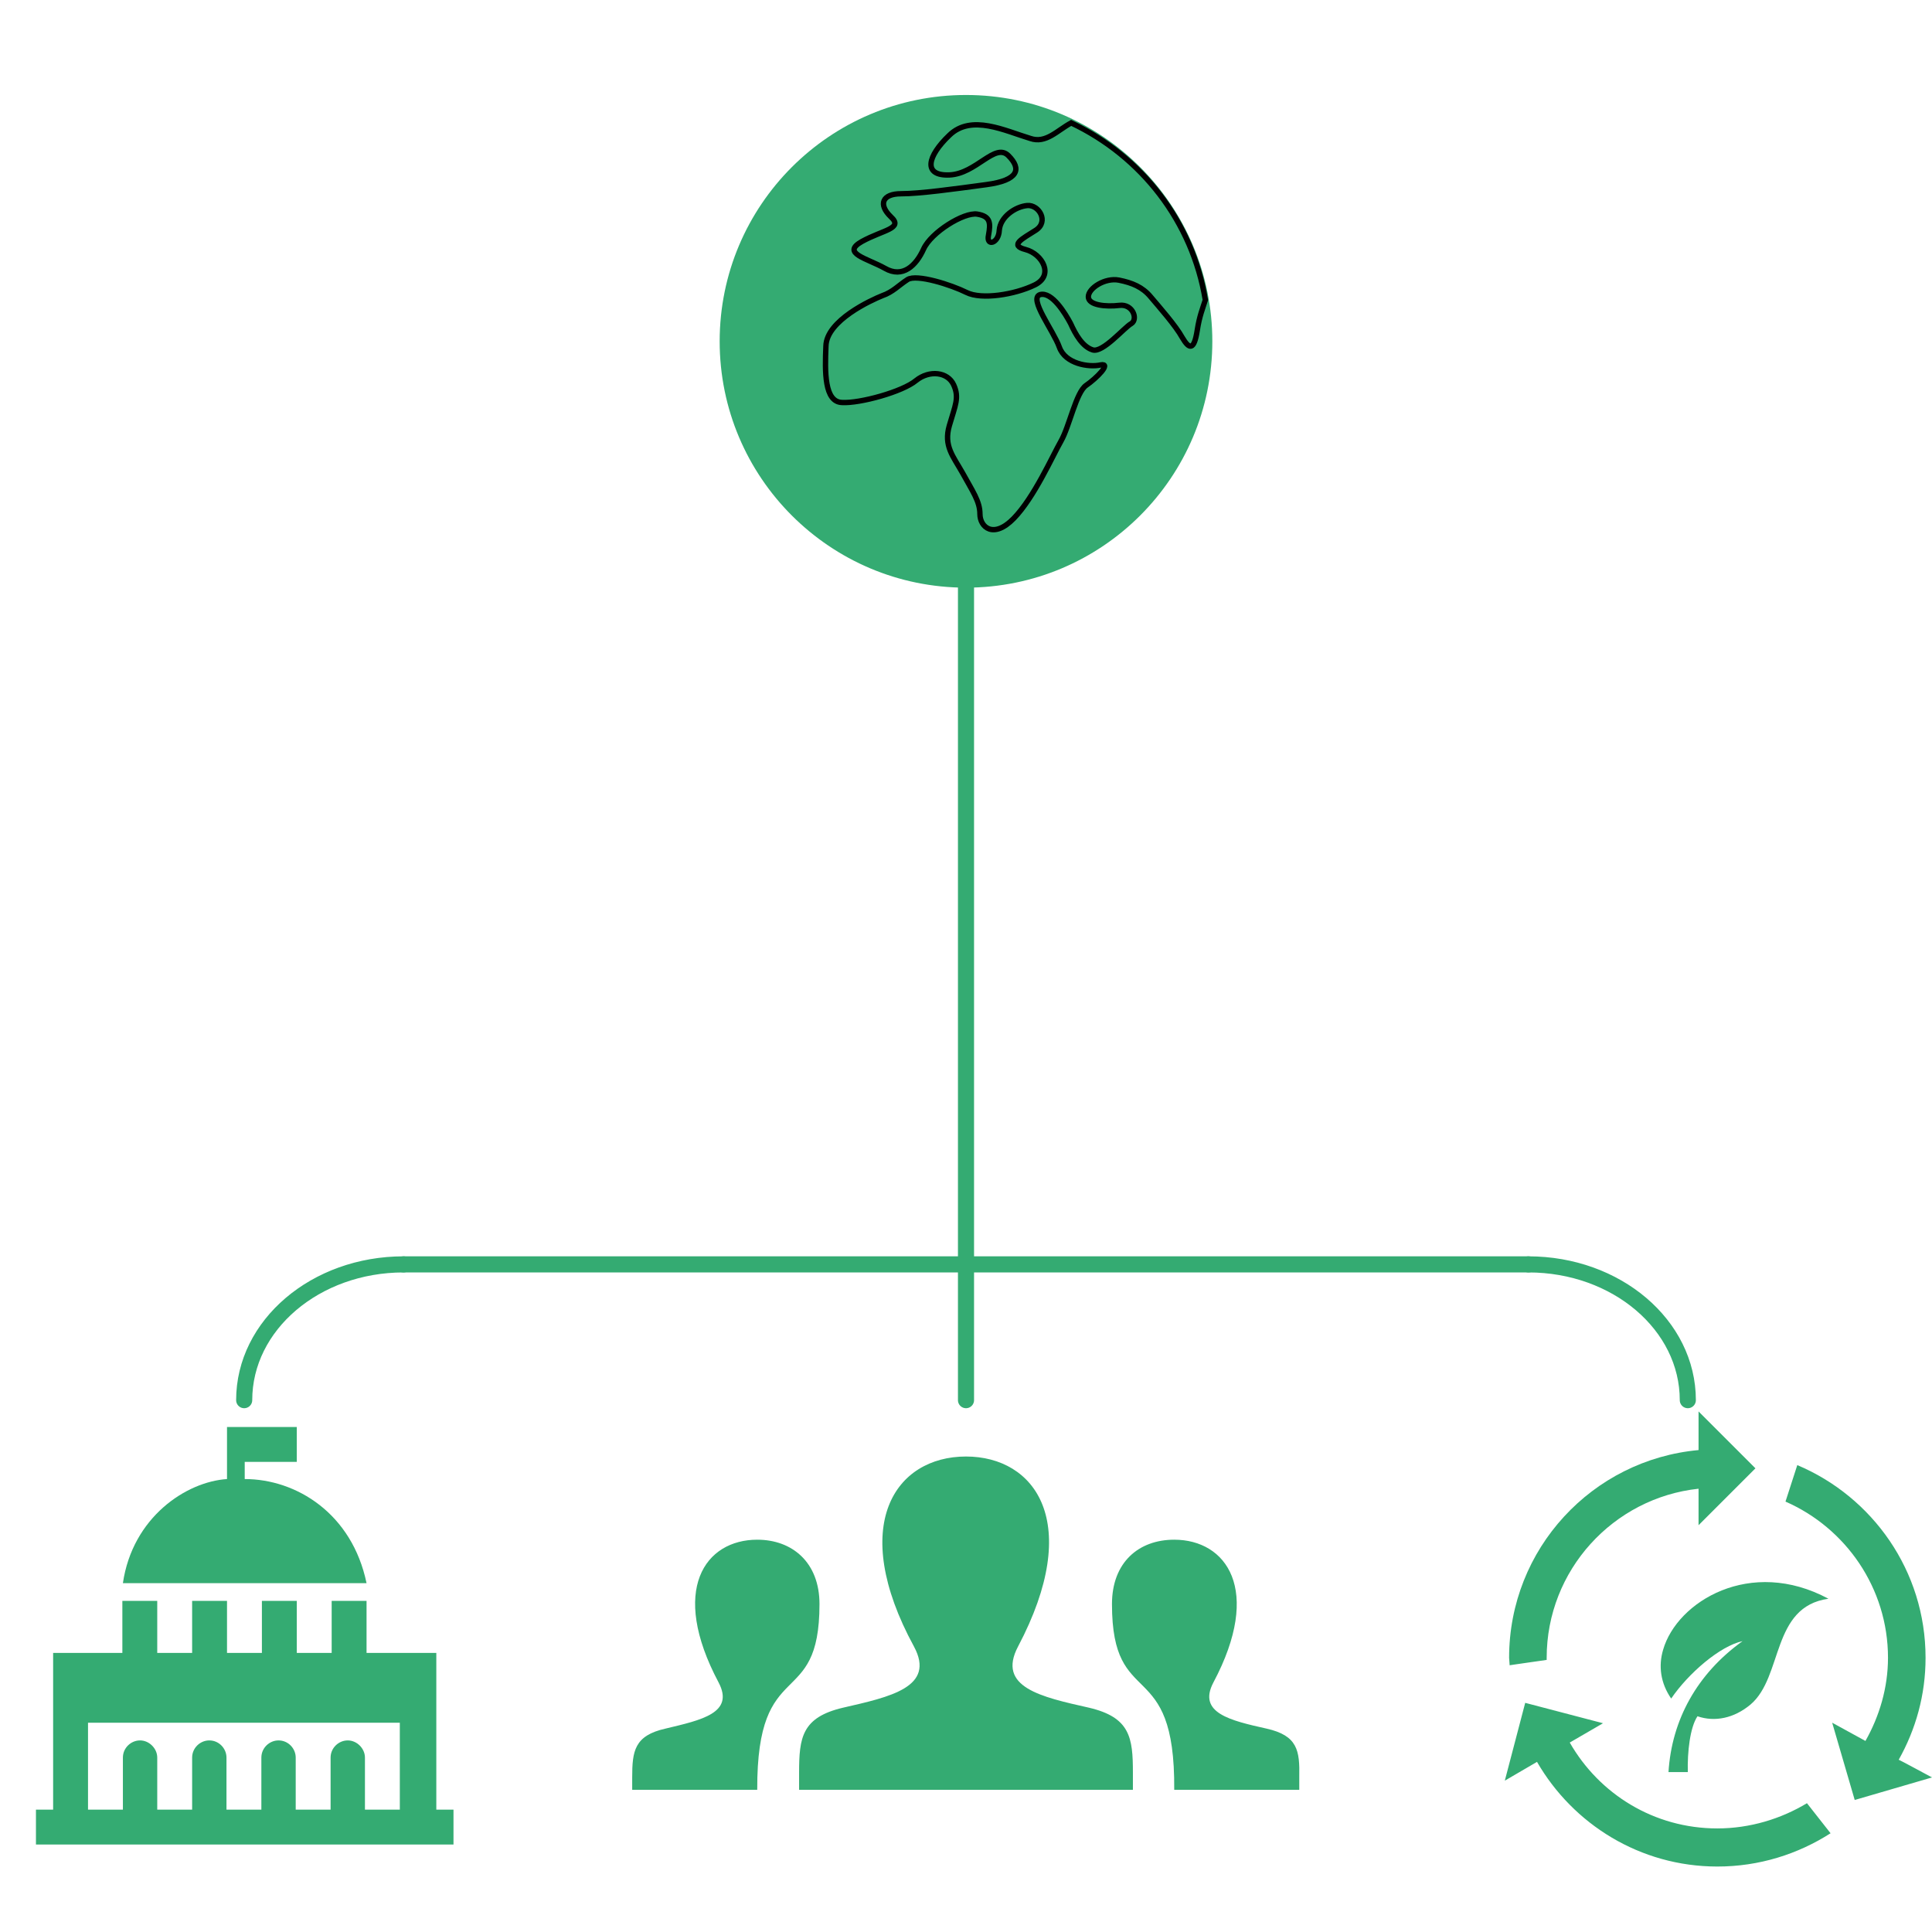<?xml version="1.0" encoding="utf-8"?>
<!-- Generator: Adobe Illustrator 25.0.1, SVG Export Plug-In . SVG Version: 6.00 Build 0)  -->
<svg version="1.1" id="Layer_1" xmlns="http://www.w3.org/2000/svg" xmlns:xlink="http://www.w3.org/1999/xlink" x="0px" y="0px"
	 viewBox="0 0 360 360" style="enable-background:new 0 0 360 360;" xml:space="preserve">
<style type="text/css">
	.st0{fill:none;stroke:#34AB72;stroke-width:3;stroke-linecap:round;stroke-miterlimit:10;}
	.st1{fill-rule:evenodd;clip-rule:evenodd;fill:#34AB72;}
	.st2{fill:#34AB72;}
	.st3{fill:#34AB72;stroke:#000000;stroke-miterlimit:10;}
</style>
<path class="st0" d="M270.8,210.5"/>
<g>
	<line class="st0" x1="180" y1="109.5" x2="180" y2="235.6"/>
	<line class="st0" x1="75.2" y1="235.6" x2="284.8" y2="235.6"/>
	<path class="st0" d="M45.5,260.9c0-14,13.3-25.3,29.7-25.3"/>
	<path class="st0" d="M314.5,260.9c0-14-13.3-25.3-29.7-25.3"/>
	<line class="st0" x1="180" y1="260.9" x2="180" y2="235.6"/>
</g>
<path class="st1" d="M9.9,343.7H6.7v-6.5h3.2l0-29.2h12.9v-9.7h6.5v9.7h6.5v-9.7h6.5v9.7h6.5v-9.7h6.5v9.7h6.5v-9.7h6.5v9.7h13v29.2
	h3.2v6.5H9.9z M74.7,321H16.4v16.2h6.5v-9.7c0-1.8,1.5-3.2,3.2-3.2s3.2,1.5,3.2,3.2v9.7h6.5v-9.7c0-1.8,1.5-3.2,3.2-3.2
	c1.8,0,3.2,1.5,3.2,3.2v9.7h6.5v-9.7c0-1.8,1.5-3.2,3.2-3.2c1.8,0,3.2,1.5,3.2,3.2v9.7h6.5v-9.7c0-1.8,1.5-3.2,3.2-3.2
	s3.2,1.5,3.2,3.2v9.7h6.5V321z M55.3,272.4h-9.7v3.2c9.6,0,20,6.4,22.7,19.4H22.9c1.8-12.3,11.8-18.9,19.4-19.4v-9.7h13V272.4z"/>
<path class="st2" d="M211.1,333.5h-62.2l0-3.2c0-6.5,0.5-10.3,8.2-12.1c8.7-2,17.3-3.8,13.2-11.4c-12.3-22.6-3.5-35.4,9.7-35.4
	c12.9,0,21.9,12.3,9.7,35.4c-4,7.6,4.3,9.4,13.2,11.4c7.7,1.8,8.2,5.6,8.2,12.1C211.1,330.3,211.1,333.5,211.1,333.5z M236,322.1
	c-6.7-1.5-12.9-2.9-9.9-8.6c9.2-17.3,2.4-26.6-7.3-26.6c-6.6,0-11.6,4.2-11.6,12c0,20.2,11.8,9.2,11.6,34.6h23.3l0-2.4
	C242.2,326.2,241.8,323.4,236,322.1z M117.8,333.5h23.3c-0.1-25.4,11.6-14.4,11.6-34.6c0-7.8-5.1-12-11.6-12
	c-9.7,0-16.4,9.3-7.2,26.6c3,5.7-3.2,7-9.9,8.6c-5.8,1.3-6.2,4.2-6.2,9.1C117.8,331.1,117.8,333.5,117.8,333.5z"/>
<path class="st2" d="M360,331.2l-14.4,4.2l-4.2-14.4l6.2,3.4c2.6-4.6,4.2-9.9,4.2-15.5c0-13-7.9-24.2-19.1-29.1l2.2-6.8
	c14,5.9,23.9,19.7,23.9,35.9c0,6.9-1.8,13.3-5,19C353.9,327.9,360,331.2,360,331.2z M320,340.7c-11.8,0-22-6.4-27.5-16l6.2-3.6
	l-14.5-3.8l-3.8,14.5l6-3.5c6.7,11.6,19.2,19.5,33.6,19.5c7.8,0,15-2.3,21.1-6.2l-4.4-5.6C331.9,338.9,326.1,340.7,320,340.7z
	 M288.2,309.3l0-0.4c0-16.3,12.4-29.8,28.3-31.5l0,6.8l10.6-10.6L316.5,263l0,7.2c-19.8,1.8-35.3,18.4-35.3,38.7l0.1,1.4
	C281.2,310.3,288.2,309.3,288.2,309.3z M309.9,307.4c-0.9,3-0.5,6.2,1.5,9.1c3.2-4.7,9.1-9.8,13.3-10.7
	c-8.5,6.1-13.2,14.7-13.8,24.4h3.6c-0.1-3.7,0.4-8.3,1.8-10.4c3.2,1.1,6.8,0.4,9.9-2.2c6.1-5.2,3.8-18.2,14.5-19.7
	C326.2,290.1,312.5,298.4,309.9,307.4z"/>
<circle class="st2" cx="180" cy="63.6" r="45.9"/>
<path class="st3" d="M199.6,22.9c-2.6,1.4-4.7,3.9-7.6,2.9c-4.7-1.4-11-4.6-15.1-0.6c-4.1,3.9-5,7.6,0,7.4c5-0.2,8.5-6.1,11-3.6
	c2.5,2.5,1.9,4.6-4.1,5.4c-5.9,0.8-12.4,1.7-15.9,1.7c-3.5,0-4.3,2-1.9,4.3c2.4,2.2-1.4,2.4-5.4,4.6c-3.9,2.2,0.9,3.1,4.3,5
	c3.3,1.9,5.8-0.5,7.2-3.6c1.4-3.1,7.5-6.9,10-6.5s2.5,1.7,2.1,3.9c-0.5,2.2,1.9,1.6,2-0.9c0.2-2.5,3-4.4,5.2-4.6s4.1,3,1.6,4.6
	c-2.5,1.6-5,2.8-1.9,3.6s5.4,4.8,1.7,6.6s-9.9,2.8-12.7,1.4c-2.8-1.4-9.3-3.5-11-2.4c-1.7,1.1-2.7,2.3-4.7,3
	c-2,0.8-10.4,4.6-10.5,9.4c-0.2,4.8-0.3,10.4,3,10.5c3.3,0.2,11.3-2,13.8-4.1c2.5-2,5.9-1.6,7,0.8c1.1,2.4,0.3,3.8-0.8,7.6
	c-1.1,3.8,0.7,5.7,2.5,8.9c1.8,3.3,3.2,5.2,3.2,7.6c0,2.4,2.5,4.7,6.3,0.8c3.8-3.9,7.2-11.6,8.8-14.4s2.8-9.1,4.7-10.4
	c1.9-1.3,4.8-4.2,2.7-3.8c-2.2,0.5-6.6-0.2-7.7-3.3c-1.1-3.1-5.8-9.1-3.6-9.8c2.2-0.6,4.7,3.5,5.7,5.4c0.9,2,2.2,4.3,4.1,4.9
	c1.9,0.6,5.9-4.2,7.2-4.9c1.3-0.8,0.3-3.7-2.2-3.4c-2.5,0.3-5.8,0-5.8-1.6s3.1-3.6,5.7-3.1c2.5,0.5,4.4,1.3,5.9,3.1
	c1.6,1.9,4.7,5.4,5.9,7.6c1.3,2.2,2.2,2.5,2.8-1.4c0.4-2.6,1-4,1.5-5.6C222.2,41.3,212.7,29.1,199.6,22.9z"/>
</svg>
